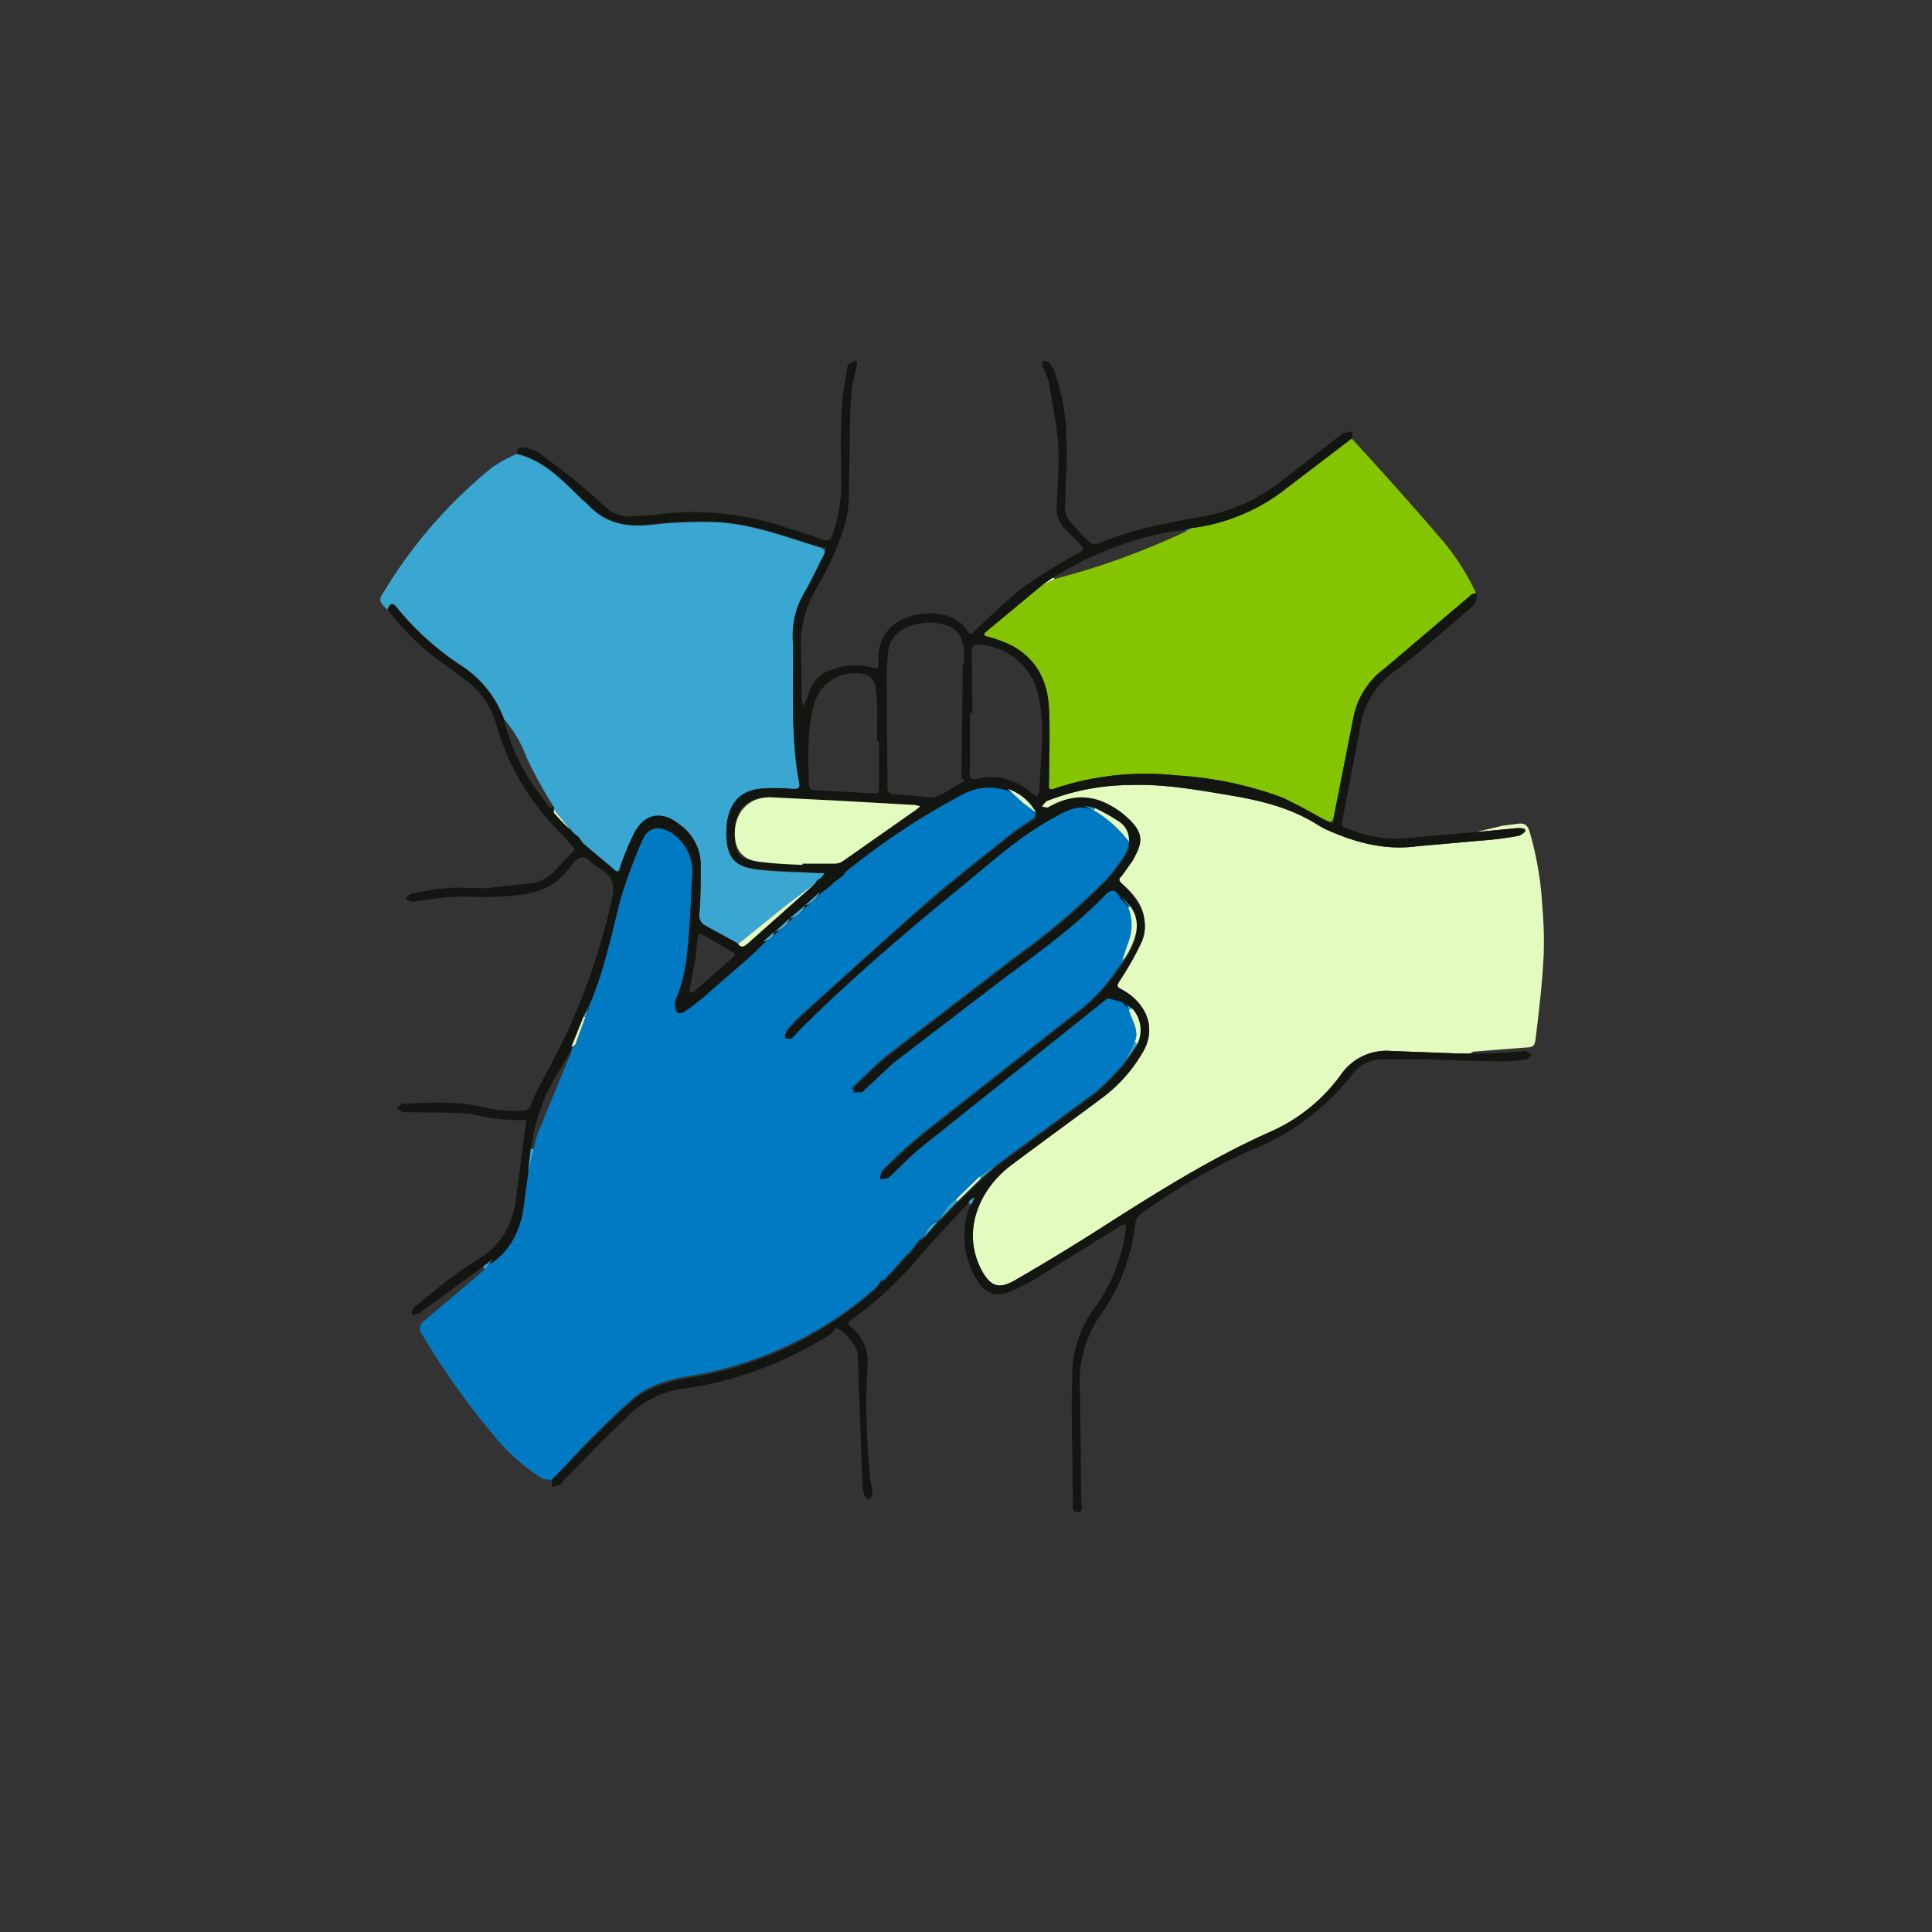 <svg xmlns="http://www.w3.org/2000/svg" viewBox="0 0 300 300"><rect x="0" y="0" width="300" height="300" fill="#333333" stroke="none"/><path d="M85.7 229.8c-.5-.1-1.2 0-1.6-.3a30.2 30.2 0 0 1-7.1-6.2 119.2 119.2 0 0 1-11.4-16 1.5 1.5 0 0 1 .4-2.3l9.3-7.9 1.1-1.5.3-.2c3-2.3 4.3-5.5 4.7-9.1l.6-4.5.9-3.5a15.5 15.5 0 0 1 .6-2.3l5.1-12.4c.2-.3.1-.6.1-1 .3-.2.6-.3.7-.6l1.5-4.1.5-1.7h.1v-.2c2.3-5.3 3.5-11 4.9-16.6a78.3 78.3 0 0 1 3.4-9.2c.9-2.3 2.8-2.5 4.8-1.1a7.1 7.1 0 0 1 3 6l-.4 7.6c-.3 4.2-.5 8.5-2.3 12.5v.4c.1.4.1 1 .3 1.2a1.3 1.3 0 0 0 1.2-.1 34 34 0 0 0 3-2.3l6.9-6 1.4-1.3.3-.3.3-.3.3-.3c.9-.2 1.6-.5 1.7-1.5h.1c1-.4 2-.8 2.3-2.1a2.8 2.8 0 0 0 2.4-2 3.5 3.5 0 0 0 2.3-2.1l.3-.3 1.2-.9.3-.3.3-.3 1.2-.9.4-.3.3-.5a111.5 111.5 0 0 1 18.2-12 8.7 8.7 0 0 1 6.9-.5l2.4 2.2 2 1.5c-.2.3-.2.7-.5.9s-2.1 1.3-3.1 2.1c-5 4-10 7.9-14.8 12.1l-17.9 16.1a30.7 30.7 0 0 0-2.5 2.6c-.2.2 0 .6 0 1s.7 0 1-.2l1.4-1.5c7.9-7.8 16.3-15 24.9-22 4.5-3.7 8.8-7.6 14-10.5 1.5-.8 3-1.8 4.9-1.7l1.5.7a18.5 18.5 0 0 1 5.5 4.9 4.2 4.2 0 0 1-.4 1.6 26.7 26.7 0 0 1-3.2 4.3 106.9 106.9 0 0 1-13.6 11.6l-20.2 15.5c-1.8 1.4-3.3 3-4.9 4.5s-.3.7-.5 1.1h1.4l.6-.6c1.6-1.4 3.1-3 4.7-4.3l14.1-10.8c6.2-4.8 12.7-9.1 18.2-14.8 1.2-1.2 1.7-1.1 2.6.6l1.1 1.5a7.5 7.5 0 0 1-.1 5.7l-.8 2.4-.2.7-.3.3a28.6 28.6 0 0 1-7.6 7.9l-23 18.1a82 82 0 0 0-6.2 5.7c-.2.2-.2.7-.2 1.1s.8 0 1.1-.2a3.4 3.4 0 0 0 .9-.8c1.4-1.3 2.7-2.7 4.2-3.9a3271 3271 0 0 1 29-23.2l2.2.6a2.3 2.3 0 0 1 .7.7 2 2 0 0 1 .4.8c.4 1.6 1.7 3.2.9 5l-1.6 3.2a44.7 44.7 0 0 1-4.3 4.4l-15.2 11.2-.4.3-2.6 1.8-3.6 3.5a8.6 8.6 0 0 0-1.4 1.3 19.9 19.9 0 0 0-1.2 1.9l-.3.2c-1.2.3-1.7 1.3-2.1 2.4l-.4.3h-.2l-1.7 2.2-.3.2-.3.3-2.1 2.4-.3.3-.3.3-.3.3-.2.3h-.1l-.6.3a4.4 4.4 0 0 1-.8 1.1 57.8 57.8 0 0 1-28.5 13.6c-3.3.5-6.7 1.4-9.3 3.7s-4.7 4.4-7 6.7Z" fill="#007bc3"/><path d="m229.2 129.2 4.2-1 2.4-.3c.9-.1 1.4.2 1.7 1.2a51.1 51.1 0 0 1 2 11.8 60.4 60.4 0 0 1 .2 7.4c-.2 4.2-.7 8.4-1.2 12.6-.2 1.7-.3 1.7-2.1 1.8l-7.6.6-.6.3h-1.3l-10.8-.4a8.6 8.6 0 0 0-7.9 3.7 27 27 0 0 1-11.3 9c-8.9 4-17.2 9.2-25.5 14.5q-6.7 4.3-13.8 8.4c-2.6 1.5-3.9.9-5.3-1.8-3-6-.1-12.3 4.5-15.9s9.6-7 14.3-10.6a23 23 0 0 0 6.1-6.7c2.8-4.3.5-8.3-3.1-10.2-.7-.4-.7-.5-.3-1.2a47.1 47.1 0 0 0 3.5-6.2 6.1 6.1 0 0 0 .4-3.3c-.2-2.4-1.7-4.1-3.4-5.6s-.6-.8-.1-1.3l1.7-2.4c1.5-2.7.9-5.2-1.5-7.2s-7.4-3.5-11.5-1.1c-.2.2-.7 0-1.1-.1s.4-.6.7-.8a35.7 35.7 0 0 1 12.9-2.5c5.3-.2 10.4.7 15.6 1.6s9.6 2 13.8 4.7l.9.5c4.6 2.1 9.3 3.4 14.4 2.7l10.2-.9a49.9 49.9 0 0 0 5.4-.7c.4 0 .8-.6 1.1-.9s-.9-.4-1.3-.3Z" fill="#e4fbbf"/><path d="M60.2 94.7c-1.3-1.2-1.5-1.6-.6-2.8a74 74 0 0 1 16.8-19.3 23.2 23.2 0 0 1 3.8-2.1c4.3 1 7.2 4.2 10.2 7.1a13.1 13.1 0 0 1 1.2 1.1c2.7 2.7 5.9 3.2 9.5 2.8a69.6 69.6 0 0 1 10.2-.4c5.6.3 10.7 2.3 16 3.9.9.3.9.8.5 1.5s-1.9 3.9-3 5.8a12.9 12.9 0 0 0-1.7 6.9c.2 7.5-.4 15 1 22.4.2.9-.2 1-.9 1a31.2 31.2 0 0 0-4.3-.1c-4.2.1-6.3 2.6-6.1 7.6.2 3.1 1.5 4.5 4.5 4.9s6.6.4 9.8.6h1l-.6.8-.5.3-.3.3h.1l-4.9 3.7-7.3 5.9-5.1-2.8a1.8 1.8 0 0 1-.9-1.9c.2-2.4.2-4.8.2-7.1a7.7 7.7 0 0 0-3.3-6.7c-2.7-2.2-5.4-1.7-7 1.3a44 44 0 0 0-2.1 5c-.3 1.1-.7 1.1-1.4.4l-4.4-3.7a10.5 10.5 0 0 1-.8-1.1l-.4-.3-.4-.3h.1l-.4-.3h.1l-.3-.3-2.5-3.1v-.4a70 70 0 0 1-4.2-7.6 18.9 18.9 0 0 0-3.6-6.1 16.7 16.7 0 0 0-6.5-8.1 43.7 43.7 0 0 1-10.1-9.1c-.6-.8-1.1-.6-1.4.3Z" fill="#39a7d2"/><path d="M209.9 68.1c4.5 4.9 8.9 9.8 13.2 14.8a37.8 37.8 0 0 1 6.1 9.2c-.3.1-.7.1-.9.4L215 103.8a12.4 12.4 0 0 0-4.9 7.9l-2.9 14.7c-.3 1.4-.4 1.4-1.7.8s-4.3-2.4-6.5-3.4a57 57 0 0 0-16.4-3.4 44.5 44.5 0 0 0-18.1 1.8c-1.7.6-1.7.6-1.6-1.1 0-3.6.2-7.2 0-10.8s-1.8-7.9-5.7-10a18.6 18.6 0 0 0-3.7-1.4c-.6-.2-1-.2-.4-.8l8.8-7.3 1.9-.9 3.6-1a116.7 116.7 0 0 0 17-6.5l.6-.4a29.6 29.6 0 0 0 14.8-6.2Z" fill="#85c400"/><path d="m161.9 90.8-8.8 7.3c-.6.6-.2.6.4.8a18.6 18.6 0 0 1 3.7 1.4c3.9 2.1 5.6 5.7 5.7 10s0 7.2 0 10.8c-.1 1.7-.1 1.7 1.6 1.1a44.5 44.5 0 0 1 18.1-1.8 57 57 0 0 1 16.4 3.4c2.2 1 4.4 2.2 6.5 3.4s1.4.6 1.7-.8l2.9-14.7a12.4 12.4 0 0 1 4.9-7.9l13.3-11.3c.2-.3.6-.3.9-.4s.1 1.5-.5 2c-4 3.4-7.9 7-12.1 10.1a12.9 12.9 0 0 0-5.4 8.8l-2.8 14.6c-.1.8.3.9.7 1a19.1 19.1 0 0 0 8.8 1.6l8.9-.8 2.3-.2h.1l6.3-.6c.4-.1.9.2 1.3.3s-.7.9-1.1.9a49.9 49.9 0 0 1-5.4.7l-10.2.9c-5.1.7-9.8-.6-14.4-2.7l-.9-.5c-4.2-2.7-8.9-3.9-13.8-4.7s-10.3-1.8-15.6-1.6a35.7 35.7 0 0 0-12.9 2.5l-.7.8c-.3.2.9.3 1.1.1 4.1-2.4 7.9-1.8 11.5 1.1s3 4.5 1.5 7.2l-1.7 2.4c-.5.5-.5.8.1 1.3s3.2 3.2 3.4 5.6a6.1 6.1 0 0 1-.4 3.3 47.1 47.1 0 0 1-3.5 6.2c-.4.7-.4.8.3 1.2 3.6 1.9 5.9 5.9 3.1 10.2a23 23 0 0 1-6.1 6.7l-14.3 10.6c-4.7 3.6-7.5 9.9-4.5 15.9 1.4 2.7 2.7 3.3 5.3 1.8q7.1-4.1 13.8-8.4c8.3-5.3 16.6-10.5 25.5-14.5a27 27 0 0 0 11.3-9 8.6 8.6 0 0 1 7.9-3.7l10.8.4h3.9l5.3-.3c.2 0 .5-.2.7-.1l1.1.5c-.3.3-.6.7-.9.8a21.9 21.9 0 0 1-3.6.3c-4.1 0-8.1-.2-12.1-.3h-6.9a5.7 5.7 0 0 0-4.3 2.2 37.6 37.6 0 0 1-16.1 12 98.1 98.1 0 0 0-16.6 9.6 2.6 2.6 0 0 0-1.1 1.6 30.3 30.3 0 0 1-5.7 14.7 18.3 18.3 0 0 0-2.9 11.4l.2 17c0 .7.5 1.8-.6 1.8s-.6-1.2-.7-1.8l-.2-14.9.1-5a17.8 17.8 0 0 1 3.6-10.2 26.2 26.2 0 0 0 4.7-11.9v-.9c-.3.1-.7.1-.9.3l-13.8 8.6-3 1.5c-2.4 1-4.2.4-5.5-1.9a13.1 13.1 0 0 1-1.1-11.1l.2-.4.3-.4.3-.8-.7.5-.2.3-.3.4c-2.5 2.7-5 5.3-7.4 8.1a58.7 58.7 0 0 1-10.3 9.6c-.8.5-.9.9-.1 1.4a6.8 6.8 0 0 1 2.4 5.8 110.7 110.7 0 0 0 .5 18.2 10.1 10.1 0 0 1 .3 1.7c0 .3-.3.6-.4.9s-.8-.4-.9-.6a7.5 7.5 0 0 1-.3-2l-.6-16.8-.1-3.1c-.1-1-1.3-2.8-2.6-3.7s-1 .1-1.4.4a57.6 57.6 0 0 1-22.8 8.6 15.1 15.1 0 0 0-8.4 3.8c-3.6 3.4-7 6.9-10.4 10.4a2.7 2.7 0 0 1-.7.8l-1.2.3v-1.1l5.4-5.5c2.3-2.3 4.6-4.6 7-6.7s6-3.2 9.3-3.7a57.8 57.8 0 0 0 28.5-13.6 4.4 4.4 0 0 0 .8-1.1l.6-.3h.1l.2-.3.3-.3.3-.3.3-.3 2.1-2.4.3-.3.3-.2 1.7-2.2h.2l.4-.3 2.1-2.4.3-.2 2.7-2.8 3.7-3.6 2.4-2.1.4-.3 15.2-11.2a44.7 44.7 0 0 0 4.3-4.4l2-2.9a4.9 4.9 0 0 0-.8-5.5l-.9-.6-.7-.7-2.2-.6-29 23.2c-1.5 1.2-2.8 2.6-4.2 3.9a3.4 3.4 0 0 1-.9.8c-.3.2-.7.1-1.1.2s0-.9.2-1.1a82 82 0 0 1 6.2-5.7l23-18.1a28.6 28.6 0 0 0 7.6-7.9l.3-.3.4-.6.7-1.1c1.2-2.3 2.1-4.7.3-7.2l-1.4-1.4c-.9-1.7-1.4-1.8-2.6-.6-5.5 5.7-12 10-18.2 14.8l-14.1 10.8c-1.6 1.3-3.1 2.9-4.7 4.3l-.6.6h-1.4c.2-.4.2-.9.5-1.1s3.1-3.1 4.9-4.5l20.2-15.5a106.9 106.9 0 0 0 13.6-11.6 26.7 26.7 0 0 0 3.2-4.3 4.2 4.2 0 0 0 .4-1.6 3.4 3.4 0 0 0-1.5-3.1 32.5 32.5 0 0 0-3.7-2.1l-1.8-.4c-1.9-.1-3.4.9-4.9 1.7-5.2 2.9-9.5 6.8-14 10.5-8.6 7-17 14.2-24.9 22l-1.4 1.5c-.5.4-.7.1-1 .2s-.2-.8 0-1a30.7 30.7 0 0 1 2.5-2.6c5.9-5.4 11.8-10.8 17.9-16.1s9.8-8.1 14.8-12.1c1-.8 2.1-1.4 3.1-2.1s.3-.6.5-.9a8 8 0 0 0-4.4-3.7 8.7 8.7 0 0 0-6.9.5 111.5 111.5 0 0 0-18.3 12.1l-.3.5-.4.3-1.2.9-.3.3-.3.3-1.2.9-.3.3-2.3 2.1-2.4 2-2.3 2.1h-.1l-1.7 1.5-.3.3-.3.3-.3.3-1.4 1.3-6.9 6a34 34 0 0 1-3 2.3 1.3 1.3 0 0 1-1.2.1c-.2-.2-.2-.8-.3-1.2v-.4c1.8-4 2-8.3 2.3-12.5l.4-7.6a7.1 7.1 0 0 0-3-6c-2-1.4-3.9-1.2-4.8 1.1a78.3 78.3 0 0 0-3.4 9.2c-1.4 5.6-2.6 11.3-4.9 16.6v.3l-.8 1.7-.6 1.5-1.3 3.2-1.9 3.2a29.7 29.7 0 0 0-4.4 12.6l-.4 3.4-.6 4.5c-.4 3.6-1.7 6.8-4.7 9.1l-.3.2-1.4.6-9.9 7.2a4.2 4.2 0 0 1-1.2.3c.1-.4.1-1 .4-1.2l4.7-3.8a71 71 0 0 1 5.3-3.7c3.7-2.2 5.4-5.6 5.9-9.8l1.4-10.9c.1-.4.4-1-.5-.9s-4.6-.1-6.9-.7-7.2-.4-10.8-.5h-.8l-1-.6c.3-.2.6-.7.9-.7 4.5-.2 8.9-.5 13.3.7a23.2 23.2 0 0 0 5.3.4c.7 0 1.2-.4 1.5-1.3s1.5-3.3 2.4-4.9a99.2 99.2 0 0 0 10-26.6c.5-2.2.2-3.6-1.8-4.8s-1.9-1.9-2.8-1.8-1.7 1.3-2.4 2.2c-2.6 3.2-6.3 3.7-10.1 3.9s-5.4-.1-8.1.1-3.7.5-5.6.7c-.3.1-.7-.2-1.1-.3s.5-.8.8-.9a34.4 34.4 0 0 1 5.6-.9c2-.2 4.1.1 6.2 0l7.2-.8a6.7 6.7 0 0 0 3.7-2.4l2.7-2.8a35.8 35.8 0 0 0-2.6-2.9 38.2 38.2 0 0 1-9.7-16.7 12.9 12.9 0 0 0-4.4-6.5l-4.5-3.3a37 37 0 0 1-7.9-7.9c.3-.9.8-1.1 1.4-.3a43.7 43.7 0 0 0 10.1 9.1 16.7 16.7 0 0 1 6.5 8.1 30.6 30.6 0 0 0 5.6 11.8l1.6 2.2.6-.3v.9a30.7 30.7 0 0 0 2.5 2.6l.3.3h-.1l.4.3H89l.4.3h-.1l.5.3a10.5 10.5 0 0 0 .8 1.1l4.4 3.7c1.4 1.3 1.1.7 1.4-.4a44 44 0 0 1 2.1-5c1.6-3 4.3-3.5 7-1.3a7.7 7.7 0 0 1 3.3 6.7c0 2.3 0 4.7-.2 7.1a1.8 1.8 0 0 0 .9 1.9l5.1 2.8c.5.5.8.5 1.4 0l10.8-9.6h-.1l.3-.3.5-.3.6-.8h-1c-3.2-.2-6.5-.2-9.8-.6s-4.3-1.8-4.5-4.9c-.2-5 1.9-7.5 6.1-7.6a31.2 31.2 0 0 1 4.3.1c.7 0 1.1-.1.9-1-1.4-7.4-.8-14.9-1-22.4a12.9 12.9 0 0 1 1.7-6.9c1.1-1.9 2-3.8 3-5.8s.4-1.2-.5-1.5c-5.3-1.6-10.4-3.6-16-3.9a69.6 69.6 0 0 0-10.2.4c-3.6.4-6.8-.1-9.5-2.8a13.1 13.1 0 0 0-1.2-1.1c-3-2.9-5.9-6.1-10.2-7.1.1-.8.6-1 1.3-.9a8.3 8.3 0 0 1 2.2.8l6 4.6 4.4 3.9a5.4 5.4 0 0 0 3.6 1.4 40.5 40.5 0 0 0 5-.4 45 45 0 0 1 19.9 2.3 50.8 50.8 0 0 1 5.1 1.7c1 .3 1.3 0 1.6-.8a24.7 24.7 0 0 0 1.3-9.3c0-3.3-.1-6.6.1-9.9a45.8 45.8 0 0 1 .8-6.2 2 2 0 0 1 .3-1.1l1-.5c.3-.2.3.7.2.9l-.6 2.7a49 49 0 0 0-.4 5.4l-.2 12.4c-.1 4.1-1.9 7.8-3.6 11.4l-1.4 2.5a17.2 17.2 0 0 0-2.4 10.2l.1 7.4.2.7a2.1 2.1 0 0 0 .4-.6l.8-2.2a5.1 5.1 0 0 1 3.3-2.8 10 10 0 0 1 6.4-.3c.7.2.8-.1.8-.6v-1.5a6.5 6.5 0 0 1 4.4-5.7c3.1-1.2 7.7-.9 9.4 2.1.6.9.9.1 1.3-.2 2.4-2.2 4.8-4.6 7.4-6.6a92.9 92.9 0 0 1 8.5-5.3c.8-.4 1.1-.7.3-1.4l-2.2-2.2a4.7 4.7 0 0 1-1.4-3.9c.1-3.1.4-6.2.2-9.4s-.9-6.3-1.4-9.5a13 13 0 0 0-1-2.5 3.4 3.4 0 0 1 0-1c.4.1.9.1 1.1.4a6.1 6.1 0 0 1 .9 1.8 32.7 32.7 0 0 1 1.7 10.3c.1 3.1-.1 6.3-.2 9.5a4.1 4.1 0 0 0 1.3 3.6 30.7 30.7 0 0 0 2.5 2.6 1.3 1.3 0 0 0 1.1.3c5.3-2.3 10.9-3.3 16.5-4.3a28 28 0 0 0 11.8-5.2l9.9-7.7a6.6 6.6 0 0 1 1.5-.3v1l-10.1 7.7A29.6 29.6 0 0 1 185 82l-1.1.3-2.3.3a52.2 52.2 0 0 0-18.1 7.1ZM107 154.1h.6l6.3-5.5c.4-.4.2-.6-.2-.8l-4.5-2.6c-.7-.4-.8-.1-.9.5l-.3 3-1 5.5h-.1Zm42.5-50.9h.2V101c-.2-2.3-1.3-3.7-3.5-4.1a8.1 8.1 0 0 0-5.3.5 4.5 4.5 0 0 0-3 3.9 43.5 43.5 0 0 0-.2 5.1l.1 15.8c0 1 .5 1.2 1.3 1.2a35.7 35.7 0 0 1 4.7.4c2.2.3 3.5-1.3 5.2-2.1s.2-.6.3-.9l.2-17.6Zm-24.9 31.1v-.2h5a2.2 2.2 0 0 0 1.3-.4l11.4-8 .6-.5-.8-.2-12.5-.7-10-.5c-3.8 0-5.5 1.8-5.5 5.6s1 4 3.7 4.4 4.5.4 6.8.5Zm26.4-23.6h-.4v9c-.1 1 0 1.5 1.3 1.2a9.1 9.1 0 0 1 8.2 2.2 5.3 5.3 0 0 0 1 .6 5.3 5.3 0 0 0 .3-1.2l.4-7.2c.1-2.4 0-6-1-8.8a10 10 0 0 0-8.8-6.4c-.8 0-1.1.2-1.1 1.1l.1 9.5Zm-14.5 4.4h-.3v-3.8a26.3 26.3 0 0 0-.3-4.9 2.3 2.3 0 0 0-1.3-1.6 6.6 6.6 0 0 0-8.2 4.5c-1.1 4.1-.9 8.3-.8 12.5 0 .8.5.9 1.1.9l8.9.5c.8 0 .9-.2.9-.9Z" fill="#131511"/><path d="m75 196.7 1.4-1.1-1.1 1.5Z" fill="#39a7d2"/><path d="m229.1 129.2-2.3.2Zm1.7 34.5Zm-60.7-38.2a32.5 32.5 0 0 1 3.7 2.1 3.4 3.4 0 0 1 1.5 3.1 18.5 18.5 0 0 0-5.5-4.9Zm5.4 15.2c1.8 2.5.9 4.9-.3 7.2l-.7 1.1h-.2l.8-2.4a7.5 7.5 0 0 0 .1-5.7Zm-19-18.2a8 8 0 0 1 4.4 3.7l-2-1.5Zm19.3 34.1a4.9 4.9 0 0 1 .8 5.5l-.4-.3c.8-1.8-.5-3.4-.9-5Zm-87.1 6 1.3-3.2.6-1.5h.3l-1.5 4.1c-.1.3-.4.4-.7.6Zm63.6 20.4-3.7 3.6a.6.6 0 0 1-.1-.4l3.6-3.5Z" fill="#e4fbbf"/><path d="M148.5 186.2a.6.6 0 0 0 .1.4l-2.7 2.8a19.9 19.9 0 0 1 1.2-1.9 8.6 8.6 0 0 1 1.4-1.3Zm27.7-24.4.4.3-2 2.9Zm-93.8 16.6h.5l-.9 3.5.4-3.5Zm69.9 4.6-.2-.3 2.6-1.8Zm-29.7-40.4 2.4-2a2.8 2.8 0 0 1-2.4 2Zm23 47.1-2.1 2.4c.4-1.1.9-2.1 2.1-2.4Zm-25.3-45 2.3-2.1c-.3 1.3-1.3 1.7-2.3 2.1Zm4.7-4.1 2.3-2.1a3.5 3.5 0 0 1-2.3 2.1Zm15.6 54.7-2.1 2.4Zm2.3-2.8-1.7 2.2Zm-24.4-46.3 1.7-1.5c-.1 1-.8 1.3-1.7 1.5Zm57-5.5h-.3l-1.1-1.5Zm-5.4-15.2-.3.3-1.5-.7Zm1.9 29.2 2.2.6Zm-81.1 3.2h-.3l.8-1.7Zm25.3-9.6 1.4-1.3Zm13.2-11.6 1.2-.9Zm-1.8 1.5 1.2-.9Zm48.2 18.4-.5.2a2 2 0 0 0-.4-.8Zm-1.5-7.7h.2a2.1 2.1 0 0 1-.4.6l.2-.6Zm-37 50-.6.3Zm36.8-49.2-.3.3Zm-82.7 6.5v-.1Zm26.5-9.4.3-.3Zm.3-.3.3-.3Zm36.9 34.1-.4.3Zm-27.8-42.1.3-.3Zm1.5-1.2.3-.3Zm.3-.3.3-.3Zm16.8 52.5-.3.2Zm-15.3-53.6.4-.3Zm12.9 56.2-.4.3Zm-2.3 2.7-.3.2Zm-.3.2-.3.3Zm-64.5.6.3-.2Zm62.1 2.1-.3.3Zm-.3.3-.3.3Zm-.3.3-.3.3Zm-.3.3-.2.3Zm-20-51.6.3-.3Z" fill="#39a7d2"/><path d="m126.8 137-10.8 9.6c-.6.5-.9.5-1.4 0l7.3-5.9Zm-38.3-8.2a30.7 30.7 0 0 1-2.5-2.6v-.5Zm38.5 8-.3.3ZM89.8 130l-.5-.3Zm-.4-.3-.4-.3Zm-.3-.3-.4-.3Zm-.3-.3-.3-.3Zm74.7-39.4.3.2-1.9.9Z" fill="#e4fbbf"/><path d="M184.4 82.4h-.5l1.1-.4Z" fill="#39a7d2"/><path d="M124.6 134.3c-2.3-.1-4.5-.2-6.8-.5s-3.7-1.6-3.7-4.4 1.7-5.6 5.5-5.6l10 .5 12.5.7.8.2-.6.5-11.4 8a2.2 2.2 0 0 1-1.3.4h-5Z" fill="#e4fbbf"/><path d="m150.4 186.7.2-.3.7-.5-.3.8-.3.4Z" fill="#39a7d2"/></svg>